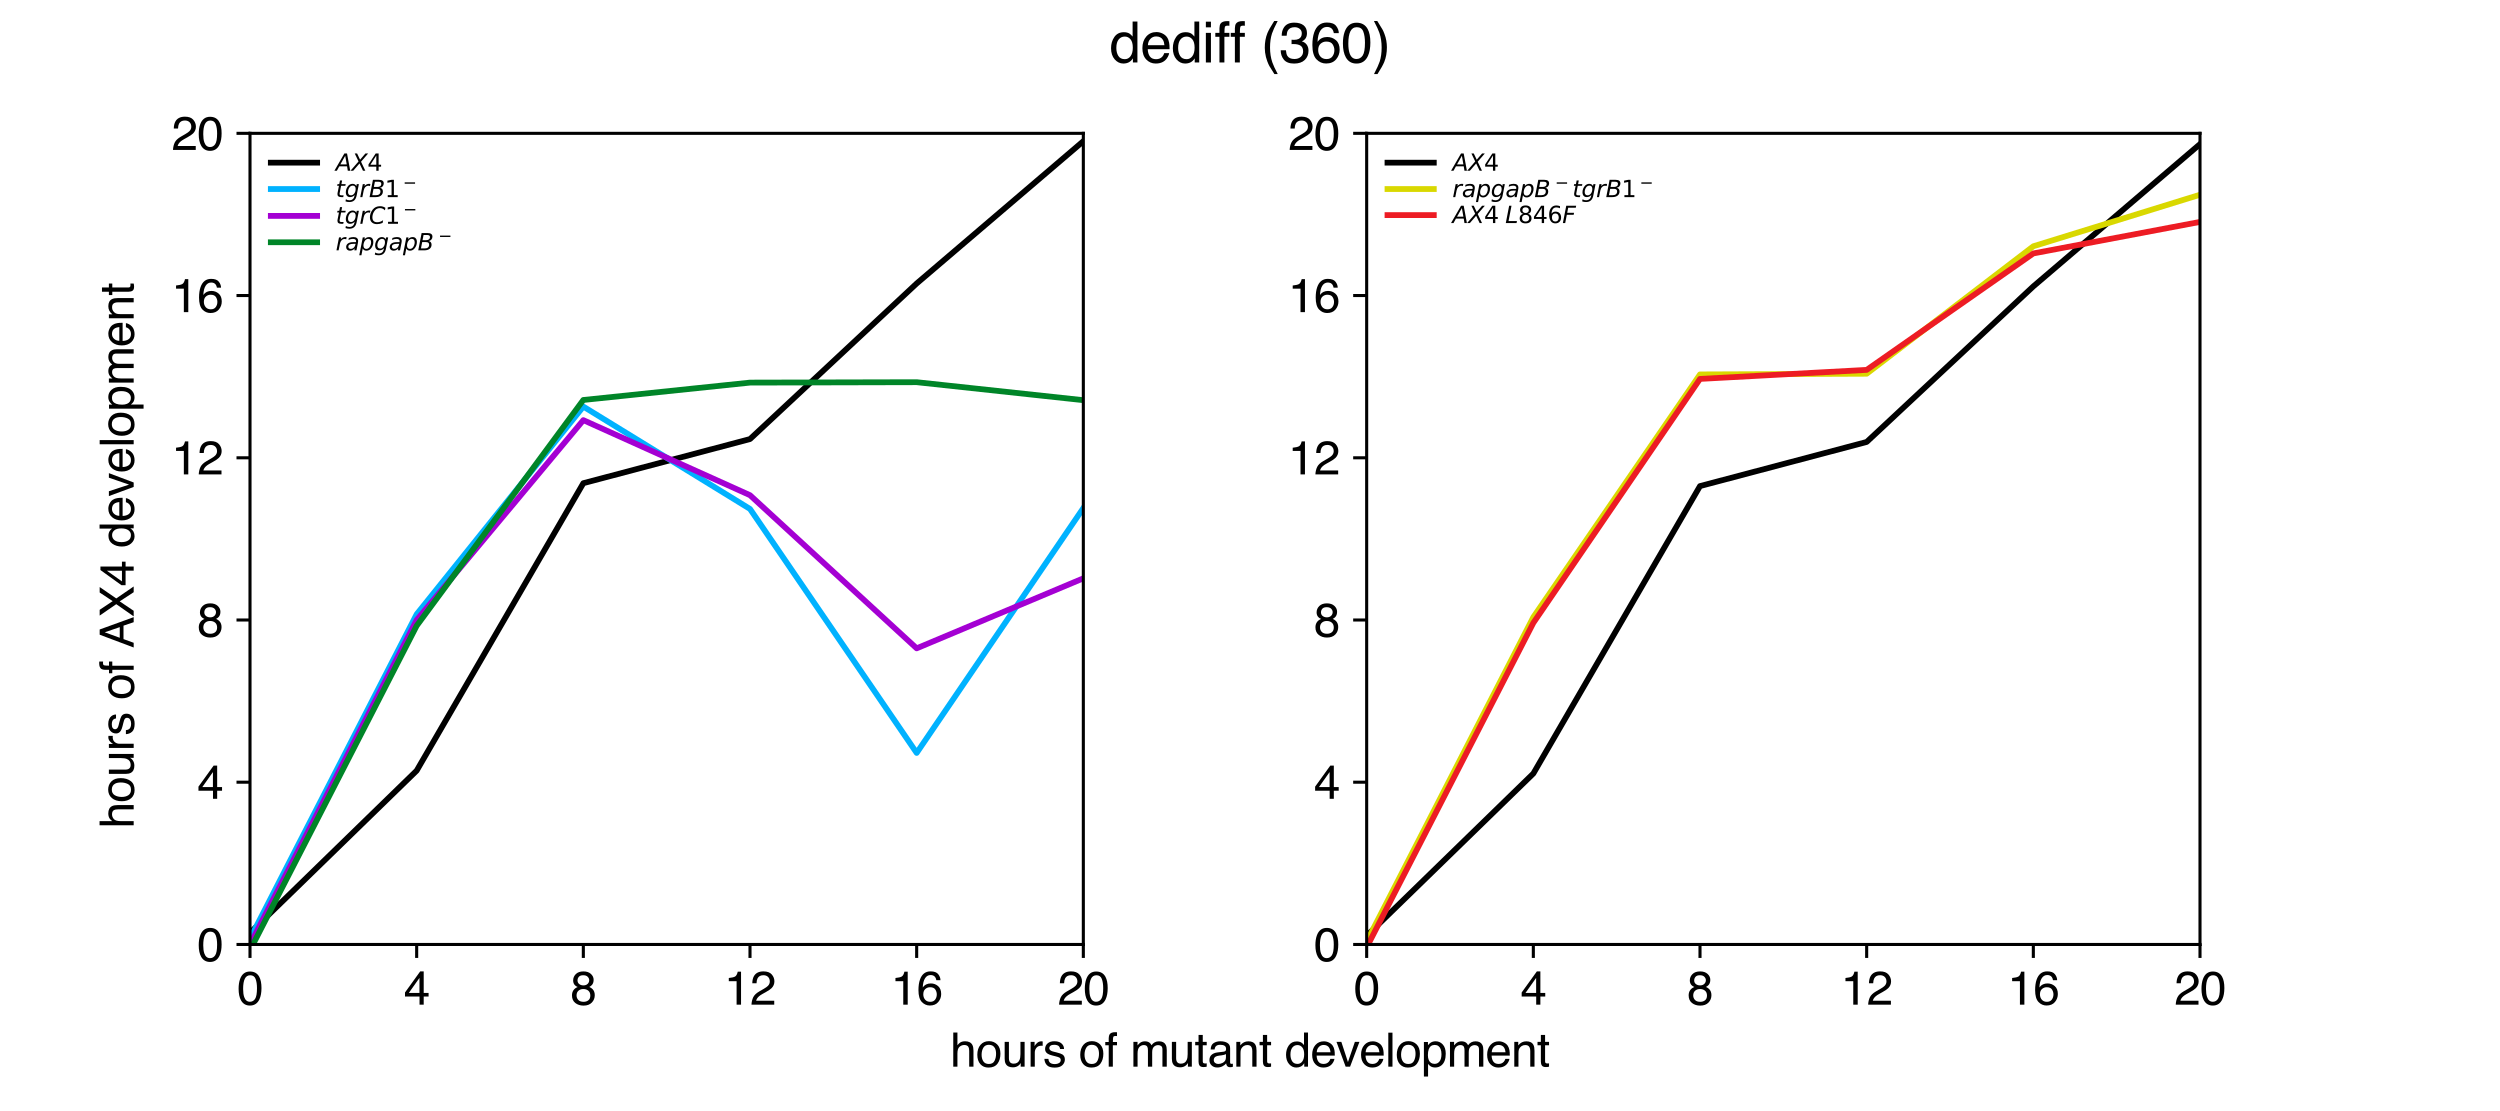 <?xml version='1.0' encoding='ASCII' standalone='yes'?>
<svg xmlns="http://www.w3.org/2000/svg" xmlns:xlink="http://www.w3.org/1999/xlink" version="1.1" width="648.0pt" viewBox="0 0 648.0 288.0" height="288.0pt">
  <g>
    <g transform="translate(0, 0) scale(1 1) ">
 <defs>
  <style type="text/css">*{stroke-linejoin: round; stroke-linecap: butt}</style>
 </defs>
 <g id="figure_1">
  <g id="patch_1">
   <path d="M 0 288  L 648 288  L 648 0  L 0 0  z " style="fill: #ffffff"/>
  </g>
  <g id="axes_1">
   <g id="patch_2">
    <path d="M 64.8 244.8  L 280.8 244.8  L 280.8 34.56  L 64.8 34.56  z " style="fill: #ffffff"/>
   </g>
   <g id="matplotlib.axis_1">
    <g id="xtick_1">
     <g id="line2d_1">
      <defs>
       <path id="mc2045656c8" d="M 0 0  L 0 3.5  " style="stroke: #000000; stroke-width: 0.8"/>
      </defs>
      <g>
       <use xlink:href="#mc2045656c8" x="64.8" y="244.8" style="stroke: #000000; stroke-width: 0.8"/>
      </g>
     </g>
     <g id="text_1">
      <!-- 0 -->
      <g transform="translate(61.463 260.408) scale(0.12 -0.12)">
       <defs>
        <path id="Helvetica-30" d="M 1731 4475  Q 2600 4475 2988 3759  Q 3288 3206 3288 2244  Q 3288 1331 3016 734  Q 2622 -122 1728 -122  Q 922 -122 528 578  Q 200 1163 200 2147  Q 200 2909 397 3456  Q 766 4475 1731 4475  z M 1725 391  Q 2163 391 2422 778  Q 2681 1166 2681 2222  Q 2681 2984 2493 3476  Q 2306 3969 1766 3969  Q 1269 3969 1039 3501  Q 809 3034 809 2125  Q 809 1441 956 1025  Q 1181 391 1725 391  z " transform="scale(0.016)"/>
       </defs>
       <use xlink:href="#Helvetica-30"/>
      </g>
     </g>
    </g>
    <g id="xtick_2">
     <g id="line2d_2">
      <g>
       <use xlink:href="#mc2045656c8" x="108" y="244.8" style="stroke: #000000; stroke-width: 0.8"/>
      </g>
     </g>
     <g id="text_2">
      <!-- 4 -->
      <g transform="translate(104.663 260.408) scale(0.12 -0.12)">
       <defs>
        <path id="Helvetica-34" d="M 2116 1584  L 2116 3613  L 681 1584  L 2116 1584  z M 2125 0  L 2125 1094  L 163 1094  L 163 1644  L 2213 4488  L 2688 4488  L 2688 1584  L 3347 1584  L 3347 1094  L 2688 1094  L 2688 0  L 2125 0  z " transform="scale(0.016)"/>
       </defs>
       <use xlink:href="#Helvetica-34"/>
      </g>
     </g>
    </g>
    <g id="xtick_3">
     <g id="line2d_3">
      <g>
       <use xlink:href="#mc2045656c8" x="151.2" y="244.8" style="stroke: #000000; stroke-width: 0.8"/>
      </g>
     </g>
     <g id="text_3">
      <!-- 8 -->
      <g transform="translate(147.863 260.408) scale(0.12 -0.12)">
       <defs>
        <path id="Helvetica-38" d="M 1741 2600  Q 2113 2600 2322 2808  Q 2531 3016 2531 3303  Q 2531 3553 2331 3762  Q 2131 3972 1722 3972  Q 1316 3972 1134 3762  Q 953 3553 953 3272  Q 953 2956 1187 2778  Q 1422 2600 1741 2600  z M 1775 384  Q 2166 384 2423 595  Q 2681 806 2681 1225  Q 2681 1659 2415 1884  Q 2150 2109 1734 2109  Q 1331 2109 1076 1879  Q 822 1650 822 1244  Q 822 894 1055 639  Q 1288 384 1775 384  z M 975 2384  Q 741 2484 609 2619  Q 363 2869 363 3269  Q 363 3769 725 4128  Q 1088 4488 1753 4488  Q 2397 4488 2762 4148  Q 3128 3809 3128 3356  Q 3128 2938 2916 2678  Q 2797 2531 2547 2391  Q 2825 2263 2984 2097  Q 3281 1784 3281 1284  Q 3281 694 2884 283  Q 2488 -128 1763 -128  Q 1109 -128 657 226  Q 206 581 206 1256  Q 206 1653 400 1942  Q 594 2231 975 2384  z " transform="scale(0.016)"/>
       </defs>
       <use xlink:href="#Helvetica-38"/>
      </g>
     </g>
    </g>
    <g id="xtick_4">
     <g id="line2d_4">
      <g>
       <use xlink:href="#mc2045656c8" x="194.4" y="244.8" style="stroke: #000000; stroke-width: 0.8"/>
      </g>
     </g>
     <g id="text_4">
      <!-- 12 -->
      <g transform="translate(187.727 260.408) scale(0.12 -0.12)">
       <defs>
        <path id="Helvetica-31" d="M 613 3169  L 613 3600  Q 1222 3659 1462 3798  Q 1703 3938 1822 4456  L 2266 4456  L 2266 0  L 1666 0  L 1666 3169  L 613 3169  z " transform="scale(0.016)"/>
        <path id="Helvetica-32" d="M 200 0  Q 231 578 439 1006  Q 647 1434 1250 1784  L 1850 2131  Q 2253 2366 2416 2531  Q 2672 2791 2672 3125  Q 2672 3516 2437 3745  Q 2203 3975 1813 3975  Q 1234 3975 1013 3538  Q 894 3303 881 2888  L 309 2888  Q 319 3472 525 3841  Q 891 4491 1816 4491  Q 2584 4491 2939 4075  Q 3294 3659 3294 3150  Q 3294 2613 2916 2231  Q 2697 2009 2131 1694  L 1703 1456  Q 1397 1288 1222 1134  Q 909 863 828 531  L 3272 531  L 3272 0  L 200 0  z " transform="scale(0.016)"/>
       </defs>
       <use xlink:href="#Helvetica-31"/>
       <use xlink:href="#Helvetica-32" x="55.615"/>
      </g>
     </g>
    </g>
    <g id="xtick_5">
     <g id="line2d_5">
      <g>
       <use xlink:href="#mc2045656c8" x="237.6" y="244.8" style="stroke: #000000; stroke-width: 0.8"/>
      </g>
     </g>
     <g id="text_5">
      <!-- 16 -->
      <g transform="translate(230.927 260.408) scale(0.12 -0.12)">
       <defs>
        <path id="Helvetica-36" d="M 1872 4494  Q 2622 4494 2917 4105  Q 3213 3716 3213 3303  L 2656 3303  Q 2606 3569 2497 3719  Q 2294 4000 1881 4000  Q 1409 4000 1131 3564  Q 853 3128 822 2316  Q 1016 2600 1309 2741  Q 1578 2866 1909 2866  Q 2472 2866 2890 2506  Q 3309 2147 3309 1434  Q 3309 825 2912 354  Q 2516 -116 1781 -116  Q 1153 -116 697 361  Q 241 838 241 1966  Q 241 2800 444 3381  Q 834 4494 1872 4494  z M 1831 384  Q 2275 384 2495 682  Q 2716 981 2716 1388  Q 2716 1731 2519 2042  Q 2322 2353 1803 2353  Q 1441 2353 1167 2112  Q 894 1872 894 1388  Q 894 963 1142 673  Q 1391 384 1831 384  z " transform="scale(0.016)"/>
       </defs>
       <use xlink:href="#Helvetica-31"/>
       <use xlink:href="#Helvetica-36" x="55.615"/>
      </g>
     </g>
    </g>
    <g id="xtick_6">
     <g id="line2d_6">
      <g>
       <use xlink:href="#mc2045656c8" x="280.8" y="244.8" style="stroke: #000000; stroke-width: 0.8"/>
      </g>
     </g>
     <g id="text_6">
      <!-- 20 -->
      <g transform="translate(274.127 260.408) scale(0.12 -0.12)">
       <use xlink:href="#Helvetica-32"/>
       <use xlink:href="#Helvetica-30" x="55.615"/>
      </g>
     </g>
    </g>
   </g>
   <g id="matplotlib.axis_2">
    <g id="ytick_1">
     <g id="line2d_7">
      <defs>
       <path id="m59d9bb7073" d="M 0 0  L -3.5 0  " style="stroke: #000000; stroke-width: 0.8"/>
      </defs>
      <g>
       <use xlink:href="#m59d9bb7073" x="64.8" y="244.8" style="stroke: #000000; stroke-width: 0.8"/>
      </g>
     </g>
     <g id="text_7">
      <!-- 0 -->
      <g transform="translate(51.127 249.104) scale(0.12 -0.12)">
       <use xlink:href="#Helvetica-30"/>
      </g>
     </g>
    </g>
    <g id="ytick_2">
     <g id="line2d_8">
      <g>
       <use xlink:href="#m59d9bb7073" x="64.8" y="202.752" style="stroke: #000000; stroke-width: 0.8"/>
      </g>
     </g>
     <g id="text_8">
      <!-- 4 -->
      <g transform="translate(51.127 207.056) scale(0.12 -0.12)">
       <use xlink:href="#Helvetica-34"/>
      </g>
     </g>
    </g>
    <g id="ytick_3">
     <g id="line2d_9">
      <g>
       <use xlink:href="#m59d9bb7073" x="64.8" y="160.704" style="stroke: #000000; stroke-width: 0.8"/>
      </g>
     </g>
     <g id="text_9">
      <!-- 8 -->
      <g transform="translate(51.127 165.008) scale(0.12 -0.12)">
       <use xlink:href="#Helvetica-38"/>
      </g>
     </g>
    </g>
    <g id="ytick_4">
     <g id="line2d_10">
      <g>
       <use xlink:href="#m59d9bb7073" x="64.8" y="118.656" style="stroke: #000000; stroke-width: 0.8"/>
      </g>
     </g>
     <g id="text_10">
      <!-- 12 -->
      <g transform="translate(44.454 122.96) scale(0.12 -0.12)">
       <use xlink:href="#Helvetica-31"/>
       <use xlink:href="#Helvetica-32" x="55.615"/>
      </g>
     </g>
    </g>
    <g id="ytick_5">
     <g id="line2d_11">
      <g>
       <use xlink:href="#m59d9bb7073" x="64.8" y="76.608" style="stroke: #000000; stroke-width: 0.8"/>
      </g>
     </g>
     <g id="text_11">
      <!-- 16 -->
      <g transform="translate(44.454 80.912) scale(0.12 -0.12)">
       <use xlink:href="#Helvetica-31"/>
       <use xlink:href="#Helvetica-36" x="55.615"/>
      </g>
     </g>
    </g>
    <g id="ytick_6">
     <g id="line2d_12">
      <g>
       <use xlink:href="#m59d9bb7073" x="64.8" y="34.56" style="stroke: #000000; stroke-width: 0.8"/>
      </g>
     </g>
     <g id="text_12">
      <!-- 20 -->
      <g transform="translate(44.454 38.864) scale(0.12 -0.12)">
       <use xlink:href="#Helvetica-32"/>
       <use xlink:href="#Helvetica-30" x="55.615"/>
      </g>
     </g>
    </g>
   </g>
   <g id="line2d_13">
    <path d="M 64.8 241.8  L 108 199.752  L 151.2 125.243  L 194.4 113.806  L 237.6 73.478  L 280.8 36.601  " clip-path="url(#p36f970b8a3)" style="fill: none; stroke: #000000; stroke-width: 1.5; stroke-linecap: square"/>
   </g>
   <g id="line2d_14">
    <path d="M 64.8 243.3  L 108 159.204  L 151.2 105.383  L 194.4 131.917  L 237.6 195.157  L 280.8 131.69  " clip-path="url(#p36f970b8a3)" style="fill: none; stroke: #00b2ff; stroke-width: 1.5; stroke-linecap: square"/>
   </g>
   <g id="line2d_15">
    <path d="M 64.8 244.8  L 108 160.704  L 151.2 108.901  L 194.4 128.355  L 237.6 168.048  L 280.8 149.9  " clip-path="url(#p36f970b8a3)" style="fill: none; stroke: #a400d3; stroke-width: 1.5; stroke-linecap: square"/>
   </g>
   <g id="line2d_16">
    <path d="M 64.8 246.3  L 108 162.204  L 151.2 103.673  L 194.4 99.171  L 237.6 99.065  L 280.8 103.726  " clip-path="url(#p36f970b8a3)" style="fill: none; stroke: #008528; stroke-width: 1.5; stroke-linecap: square"/>
   </g>
   <g id="patch_3">
    <path d="M 64.8 244.8  L 64.8 34.56  " style="fill: none; stroke: #000000; stroke-width: 0.8; stroke-linejoin: miter; stroke-linecap: square"/>
   </g>
   <g id="patch_4">
    <path d="M 280.8 244.8  L 280.8 34.56  " style="fill: none; stroke: #000000; stroke-width: 0.8; stroke-linejoin: miter; stroke-linecap: square"/>
   </g>
   <g id="patch_5">
    <path d="M 64.8 244.8  L 280.8 244.8  " style="fill: none; stroke: #000000; stroke-width: 0.8; stroke-linejoin: miter; stroke-linecap: square"/>
   </g>
   <g id="patch_6">
    <path d="M 64.8 34.56  L 280.8 34.56  " style="fill: none; stroke: #000000; stroke-width: 0.8; stroke-linejoin: miter; stroke-linecap: square"/>
   </g>
   <g id="legend_1">
    <g id="line2d_17">
     <path d="M 70.2 42.164  L 76.2 42.164  L 82.2 42.164  " style="fill: none; stroke: #000000; stroke-width: 1.5; stroke-linecap: square"/>
    </g>
    <g id="text_13">
     <!-- $AX4$ -->
     <g transform="translate(87 44.264) scale(0.06 -0.06)">
      <defs>
       <path id="DejaVuSans-Oblique-41" d="M 2356 4666  L 3072 4666  L 3938 0  L 3278 0  L 3084 1197  L 984 1197  L 325 0  L -341 0  L 2356 4666  z M 2584 4044  L 1275 1722  L 2988 1722  L 2584 4044  z " transform="scale(0.016)"/>
       <path id="DejaVuSans-Oblique-58" d="M 878 4666  L 1516 4666  L 2316 2981  L 3763 4666  L 4500 4666  L 2578 2438  L 3738 0  L 3103 0  L 2163 1966  L 459 0  L -275 0  L 1906 2509  L 878 4666  z " transform="scale(0.016)"/>
       <path id="DejaVuSans-34" d="M 2419 4116  L 825 1625  L 2419 1625  L 2419 4116  z M 2253 4666  L 3047 4666  L 3047 1625  L 3713 1625  L 3713 1100  L 3047 1100  L 3047 0  L 2419 0  L 2419 1100  L 313 1100  L 313 1709  L 2253 4666  z " transform="scale(0.016)"/>
      </defs>
      <use xlink:href="#DejaVuSans-Oblique-41" transform="translate(0 0.094)"/>
      <use xlink:href="#DejaVuSans-Oblique-58" transform="translate(68.408 0.094)"/>
      <use xlink:href="#DejaVuSans-34" transform="translate(136.914 0.094)"/>
     </g>
    </g>
    <g id="line2d_18">
     <path d="M 70.2 48.995  L 76.2 48.995  L 82.2 48.995  " style="fill: none; stroke: #00b2ff; stroke-width: 1.5; stroke-linecap: square"/>
    </g>
    <g id="text_14">
     <!-- $tgrB1^-$ -->
     <g transform="translate(87 51.095) scale(0.06 -0.06)">
      <defs>
       <path id="DejaVuSans-Oblique-74" d="M 2706 3500  L 2619 3053  L 1472 3053  L 1100 1153  Q 1081 1047 1072 975  Q 1063 903 1063 863  Q 1063 663 1183 572  Q 1303 481 1569 481  L 2150 481  L 2053 0  L 1503 0  Q 991 0 739 200  Q 488 400 488 806  Q 488 878 497 964  Q 506 1050 525 1153  L 897 3053  L 409 3053  L 500 3500  L 978 3500  L 1172 4494  L 1747 4494  L 1556 3500  L 2706 3500  z " transform="scale(0.016)"/>
       <path id="DejaVuSans-Oblique-67" d="M 3816 3500  L 3219 434  Q 3047 -456 2561 -893  Q 2075 -1331 1253 -1331  Q 950 -1331 690 -1286  Q 431 -1241 206 -1147  L 313 -588  Q 525 -725 762 -790  Q 1000 -856 1269 -856  Q 1816 -856 2167 -557  Q 2519 -259 2631 300  L 2681 563  Q 2441 288 2122 144  Q 1803 0 1434 0  Q 903 0 598 351  Q 294 703 294 1319  Q 294 1803 478 2267  Q 663 2731 997 3091  Q 1219 3328 1514 3456  Q 1809 3584 2131 3584  Q 2484 3584 2746 3420  Q 3009 3256 3138 2956  L 3238 3500  L 3816 3500  z M 2950 2216  Q 2950 2641 2750 2872  Q 2550 3103 2181 3103  Q 1953 3103 1747 3012  Q 1541 2922 1394 2759  Q 1156 2491 1023 2127  Q 891 1763 891 1375  Q 891 944 1092 712  Q 1294 481 1672 481  Q 2219 481 2584 976  Q 2950 1472 2950 2216  z " transform="scale(0.016)"/>
       <path id="DejaVuSans-Oblique-72" d="M 2853 2969  Q 2766 3016 2653 3041  Q 2541 3066 2413 3066  Q 1953 3066 1609 2717  Q 1266 2369 1153 1784  L 800 0  L 225 0  L 909 3500  L 1484 3500  L 1375 2956  Q 1603 3259 1920 3421  Q 2238 3584 2597 3584  Q 2691 3584 2781 3573  Q 2872 3563 2963 3538  L 2853 2969  z " transform="scale(0.016)"/>
       <path id="DejaVuSans-Oblique-42" d="M 1081 4666  L 2694 4666  Q 3350 4666 3675 4422  Q 4000 4178 4000 3688  Q 4000 3238 3720 2911  Q 3441 2584 2988 2516  Q 3375 2428 3569 2181  Q 3763 1934 3763 1522  Q 3763 819 3242 409  Q 2722 0 1819 0  L 172 0  L 1081 4666  z M 1234 2228  L 903 519  L 1919 519  Q 2491 519 2800 781  Q 3109 1044 3109 1522  Q 3109 1891 2904 2059  Q 2700 2228 2247 2228  L 1234 2228  z M 1606 4147  L 1331 2741  L 2272 2741  Q 2775 2741 3058 2959  Q 3341 3178 3341 3566  Q 3341 3869 3150 4008  Q 2959 4147 2541 4147  L 1606 4147  z " transform="scale(0.016)"/>
       <path id="DejaVuSans-31" d="M 794 531  L 1825 531  L 1825 4091  L 703 3866  L 703 4441  L 1819 4666  L 2450 4666  L 2450 531  L 3481 531  L 3481 0  L 794 0  L 794 531  z " transform="scale(0.016)"/>
       <path id="DejaVuSans-2212" d="M 678 2272  L 4684 2272  L 4684 1741  L 678 1741  L 678 2272  z " transform="scale(0.016)"/>
      </defs>
      <use xlink:href="#DejaVuSans-Oblique-74" transform="translate(0 0.094)"/>
      <use xlink:href="#DejaVuSans-Oblique-67" transform="translate(39.209 0.094)"/>
      <use xlink:href="#DejaVuSans-Oblique-72" transform="translate(102.686 0.094)"/>
      <use xlink:href="#DejaVuSans-Oblique-42" transform="translate(143.799 0.094)"/>
      <use xlink:href="#DejaVuSans-31" transform="translate(212.402 0.094)"/>
      <use xlink:href="#DejaVuSans-2212" transform="translate(290.62 38.375) scale(0.7)"/>
     </g>
    </g>
    <g id="line2d_19">
     <path d="M 70.2 55.955  L 76.2 55.955  L 82.2 55.955  " style="fill: none; stroke: #a400d3; stroke-width: 1.5; stroke-linecap: square"/>
    </g>
    <g id="text_15">
     <!-- $tgrC1^-$ -->
     <g transform="translate(87 58.055) scale(0.06 -0.06)">
      <defs>
       <path id="DejaVuSans-Oblique-43" d="M 4447 4306  L 4319 3641  Q 4019 3944 3683 4091  Q 3347 4238 2956 4238  Q 2422 4238 2017 3981  Q 1613 3725 1319 3200  Q 1131 2863 1032 2486  Q 934 2109 934 1728  Q 934 1091 1264 756  Q 1594 422 2222 422  Q 2656 422 3056 561  Q 3456 700 3834 978  L 3688 231  Q 3316 72 2936 -9  Q 2556 -91 2175 -91  Q 1278 -91 773 396  Q 269 884 269 1753  Q 269 2309 461 2846  Q 653 3384 1013 3828  Q 1394 4300 1883 4525  Q 2372 4750 3022 4750  Q 3422 4750 3780 4639  Q 4138 4528 4447 4306  z " transform="scale(0.016)"/>
      </defs>
      <use xlink:href="#DejaVuSans-Oblique-74" transform="translate(0 0.781)"/>
      <use xlink:href="#DejaVuSans-Oblique-67" transform="translate(39.209 0.781)"/>
      <use xlink:href="#DejaVuSans-Oblique-72" transform="translate(102.686 0.781)"/>
      <use xlink:href="#DejaVuSans-Oblique-43" transform="translate(143.799 0.781)"/>
      <use xlink:href="#DejaVuSans-31" transform="translate(213.623 0.781)"/>
      <use xlink:href="#DejaVuSans-2212" transform="translate(291.841 39.062) scale(0.7)"/>
     </g>
    </g>
    <g id="line2d_20">
     <path d="M 70.2 62.795  L 76.2 62.795  L 82.2 62.795  " style="fill: none; stroke: #008528; stroke-width: 1.5; stroke-linecap: square"/>
    </g>
    <g id="text_16">
     <!-- $rapgapB^-$ -->
     <g transform="translate(87 64.895) scale(0.06 -0.06)">
      <defs>
       <path id="DejaVuSans-Oblique-61" d="M 3438 1997  L 3047 0  L 2472 0  L 2578 531  Q 2325 219 2001 64  Q 1678 -91 1281 -91  Q 834 -91 548 182  Q 263 456 263 884  Q 263 1497 752 1853  Q 1241 2209 2100 2209  L 2900 2209  L 2931 2363  Q 2938 2388 2941 2417  Q 2944 2447 2944 2509  Q 2944 2788 2717 2942  Q 2491 3097 2081 3097  Q 1800 3097 1504 3025  Q 1209 2953 897 2809  L 997 3341  Q 1322 3463 1633 3523  Q 1944 3584 2234 3584  Q 2853 3584 3176 3315  Q 3500 3047 3500 2534  Q 3500 2431 3484 2292  Q 3469 2153 3438 1997  z M 2816 1759  L 2241 1759  Q 1534 1759 1195 1570  Q 856 1381 856 984  Q 856 709 1029 553  Q 1203 397 1509 397  Q 1978 397 2328 733  Q 2678 1069 2791 1631  L 2816 1759  z " transform="scale(0.016)"/>
       <path id="DejaVuSans-Oblique-70" d="M 3175 2156  Q 3175 2616 2975 2859  Q 2775 3103 2400 3103  Q 2144 3103 1911 2972  Q 1678 2841 1497 2591  Q 1319 2344 1212 1994  Q 1106 1644 1106 1300  Q 1106 863 1306 627  Q 1506 391 1875 391  Q 2147 391 2380 519  Q 2613 647 2778 891  Q 2956 1147 3065 1494  Q 3175 1841 3175 2156  z M 1394 2969  Q 1625 3272 1939 3428  Q 2253 3584 2638 3584  Q 3175 3584 3472 3232  Q 3769 2881 3769 2247  Q 3769 1728 3584 1258  Q 3400 788 3053 416  Q 2822 169 2531 39  Q 2241 -91 1919 -91  Q 1547 -91 1294 64  Q 1041 219 916 525  L 556 -1331  L -19 -1331  L 922 3500  L 1497 3500  L 1394 2969  z " transform="scale(0.016)"/>
      </defs>
      <use xlink:href="#DejaVuSans-Oblique-72" transform="translate(0 0.094)"/>
      <use xlink:href="#DejaVuSans-Oblique-61" transform="translate(41.113 0.094)"/>
      <use xlink:href="#DejaVuSans-Oblique-70" transform="translate(102.393 0.094)"/>
      <use xlink:href="#DejaVuSans-Oblique-67" transform="translate(165.869 0.094)"/>
      <use xlink:href="#DejaVuSans-Oblique-61" transform="translate(229.346 0.094)"/>
      <use xlink:href="#DejaVuSans-Oblique-70" transform="translate(290.625 0.094)"/>
      <use xlink:href="#DejaVuSans-Oblique-42" transform="translate(354.102 0.094)"/>
      <use xlink:href="#DejaVuSans-2212" transform="translate(443.36 38.375) scale(0.7)"/>
     </g>
    </g>
   </g>
  </g>
  <g id="axes_2">
   <g id="patch_7">
    <path d="M 354.24 244.8  L 570.24 244.8  L 570.24 34.56  L 354.24 34.56  z " style="fill: #ffffff"/>
   </g>
   <g id="matplotlib.axis_3">
    <g id="xtick_7">
     <g id="line2d_21">
      <g>
       <use xlink:href="#mc2045656c8" x="354.24" y="244.8" style="stroke: #000000; stroke-width: 0.8"/>
      </g>
     </g>
     <g id="text_17">
      <!-- 0 -->
      <g transform="translate(350.903 260.408) scale(0.12 -0.12)">
       <use xlink:href="#Helvetica-30"/>
      </g>
     </g>
    </g>
    <g id="xtick_8">
     <g id="line2d_22">
      <g>
       <use xlink:href="#mc2045656c8" x="397.44" y="244.8" style="stroke: #000000; stroke-width: 0.8"/>
      </g>
     </g>
     <g id="text_18">
      <!-- 4 -->
      <g transform="translate(394.103 260.408) scale(0.12 -0.12)">
       <use xlink:href="#Helvetica-34"/>
      </g>
     </g>
    </g>
    <g id="xtick_9">
     <g id="line2d_23">
      <g>
       <use xlink:href="#mc2045656c8" x="440.64" y="244.8" style="stroke: #000000; stroke-width: 0.8"/>
      </g>
     </g>
     <g id="text_19">
      <!-- 8 -->
      <g transform="translate(437.303 260.408) scale(0.12 -0.12)">
       <use xlink:href="#Helvetica-38"/>
      </g>
     </g>
    </g>
    <g id="xtick_10">
     <g id="line2d_24">
      <g>
       <use xlink:href="#mc2045656c8" x="483.84" y="244.8" style="stroke: #000000; stroke-width: 0.8"/>
      </g>
     </g>
     <g id="text_20">
      <!-- 12 -->
      <g transform="translate(477.167 260.408) scale(0.12 -0.12)">
       <use xlink:href="#Helvetica-31"/>
       <use xlink:href="#Helvetica-32" x="55.615"/>
      </g>
     </g>
    </g>
    <g id="xtick_11">
     <g id="line2d_25">
      <g>
       <use xlink:href="#mc2045656c8" x="527.04" y="244.8" style="stroke: #000000; stroke-width: 0.8"/>
      </g>
     </g>
     <g id="text_21">
      <!-- 16 -->
      <g transform="translate(520.367 260.408) scale(0.12 -0.12)">
       <use xlink:href="#Helvetica-31"/>
       <use xlink:href="#Helvetica-36" x="55.615"/>
      </g>
     </g>
    </g>
    <g id="xtick_12">
     <g id="line2d_26">
      <g>
       <use xlink:href="#mc2045656c8" x="570.24" y="244.8" style="stroke: #000000; stroke-width: 0.8"/>
      </g>
     </g>
     <g id="text_22">
      <!-- 20 -->
      <g transform="translate(563.567 260.408) scale(0.12 -0.12)">
       <use xlink:href="#Helvetica-32"/>
       <use xlink:href="#Helvetica-30" x="55.615"/>
      </g>
     </g>
    </g>
   </g>
   <g id="matplotlib.axis_4">
    <g id="ytick_7">
     <g id="line2d_27">
      <g>
       <use xlink:href="#m59d9bb7073" x="354.24" y="244.8" style="stroke: #000000; stroke-width: 0.8"/>
      </g>
     </g>
     <g id="text_23">
      <!-- 0 -->
      <g transform="translate(340.567 249.104) scale(0.12 -0.12)">
       <use xlink:href="#Helvetica-30"/>
      </g>
     </g>
    </g>
    <g id="ytick_8">
     <g id="line2d_28">
      <g>
       <use xlink:href="#m59d9bb7073" x="354.24" y="202.752" style="stroke: #000000; stroke-width: 0.8"/>
      </g>
     </g>
     <g id="text_24">
      <!-- 4 -->
      <g transform="translate(340.567 207.056) scale(0.12 -0.12)">
       <use xlink:href="#Helvetica-34"/>
      </g>
     </g>
    </g>
    <g id="ytick_9">
     <g id="line2d_29">
      <g>
       <use xlink:href="#m59d9bb7073" x="354.24" y="160.704" style="stroke: #000000; stroke-width: 0.8"/>
      </g>
     </g>
     <g id="text_25">
      <!-- 8 -->
      <g transform="translate(340.567 165.008) scale(0.12 -0.12)">
       <use xlink:href="#Helvetica-38"/>
      </g>
     </g>
    </g>
    <g id="ytick_10">
     <g id="line2d_30">
      <g>
       <use xlink:href="#m59d9bb7073" x="354.24" y="118.656" style="stroke: #000000; stroke-width: 0.8"/>
      </g>
     </g>
     <g id="text_26">
      <!-- 12 -->
      <g transform="translate(333.894 122.96) scale(0.12 -0.12)">
       <use xlink:href="#Helvetica-31"/>
       <use xlink:href="#Helvetica-32" x="55.615"/>
      </g>
     </g>
    </g>
    <g id="ytick_11">
     <g id="line2d_31">
      <g>
       <use xlink:href="#m59d9bb7073" x="354.24" y="76.608" style="stroke: #000000; stroke-width: 0.8"/>
      </g>
     </g>
     <g id="text_27">
      <!-- 16 -->
      <g transform="translate(333.894 80.912) scale(0.12 -0.12)">
       <use xlink:href="#Helvetica-31"/>
       <use xlink:href="#Helvetica-36" x="55.615"/>
      </g>
     </g>
    </g>
    <g id="ytick_12">
     <g id="line2d_32">
      <g>
       <use xlink:href="#m59d9bb7073" x="354.24" y="34.56" style="stroke: #000000; stroke-width: 0.8"/>
      </g>
     </g>
     <g id="text_28">
      <!-- 20 -->
      <g transform="translate(333.894 38.864) scale(0.12 -0.12)">
       <use xlink:href="#Helvetica-32"/>
       <use xlink:href="#Helvetica-30" x="55.615"/>
      </g>
     </g>
    </g>
   </g>
   <g id="line2d_33">
    <path d="M 354.24 242.55  L 397.44 200.502  L 440.64 125.993  L 483.84 114.556  L 527.04 74.228  L 570.24 37.351  " clip-path="url(#pe283a41bf8)" style="fill: none; stroke: #000000; stroke-width: 1.5; stroke-linecap: square"/>
   </g>
   <g id="line2d_34">
    <path d="M 354.24 244.05  L 397.44 159.954  L 440.64 97.05  L 483.84 96.87  L 527.04 63.83  L 570.24 50.471  " clip-path="url(#pe283a41bf8)" style="fill: none; stroke: #d9d800; stroke-width: 1.5; stroke-linecap: square"/>
   </g>
   <g id="line2d_35">
    <path d="M 354.24 245.55  L 397.44 161.454  L 440.64 98.214  L 483.84 95.874  L 527.04 65.689  L 570.24 57.518  " clip-path="url(#pe283a41bf8)" style="fill: none; stroke: #ed1c24; stroke-width: 1.5; stroke-linecap: square"/>
   </g>
   <g id="patch_8">
    <path d="M 354.24 244.8  L 354.24 34.56  " style="fill: none; stroke: #000000; stroke-width: 0.8; stroke-linejoin: miter; stroke-linecap: square"/>
   </g>
   <g id="patch_9">
    <path d="M 570.24 244.8  L 570.24 34.56  " style="fill: none; stroke: #000000; stroke-width: 0.8; stroke-linejoin: miter; stroke-linecap: square"/>
   </g>
   <g id="patch_10">
    <path d="M 354.24 244.8  L 570.24 244.8  " style="fill: none; stroke: #000000; stroke-width: 0.8; stroke-linejoin: miter; stroke-linecap: square"/>
   </g>
   <g id="patch_11">
    <path d="M 354.24 34.56  L 570.24 34.56  " style="fill: none; stroke: #000000; stroke-width: 0.8; stroke-linejoin: miter; stroke-linecap: square"/>
   </g>
   <g id="legend_2">
    <g id="line2d_36">
     <path d="M 359.64 42.164  L 365.64 42.164  L 371.64 42.164  " style="fill: none; stroke: #000000; stroke-width: 1.5; stroke-linecap: square"/>
    </g>
    <g id="text_29">
     <!-- $AX4$ -->
     <g transform="translate(376.44 44.264) scale(0.06 -0.06)">
      <use xlink:href="#DejaVuSans-Oblique-41" transform="translate(0 0.094)"/>
      <use xlink:href="#DejaVuSans-Oblique-58" transform="translate(68.408 0.094)"/>
      <use xlink:href="#DejaVuSans-34" transform="translate(136.914 0.094)"/>
     </g>
    </g>
    <g id="line2d_37">
     <path d="M 359.64 48.995  L 365.64 48.995  L 371.64 48.995  " style="fill: none; stroke: #d9d800; stroke-width: 1.5; stroke-linecap: square"/>
    </g>
    <g id="text_30">
     <!-- $rapgapB^-tgrB1^-$ -->
     <g transform="translate(376.44 51.095) scale(0.06 -0.06)">
      <use xlink:href="#DejaVuSans-Oblique-72" transform="translate(0 0.094)"/>
      <use xlink:href="#DejaVuSans-Oblique-61" transform="translate(41.113 0.094)"/>
      <use xlink:href="#DejaVuSans-Oblique-70" transform="translate(102.393 0.094)"/>
      <use xlink:href="#DejaVuSans-Oblique-67" transform="translate(165.869 0.094)"/>
      <use xlink:href="#DejaVuSans-Oblique-61" transform="translate(229.346 0.094)"/>
      <use xlink:href="#DejaVuSans-Oblique-70" transform="translate(290.625 0.094)"/>
      <use xlink:href="#DejaVuSans-Oblique-42" transform="translate(354.102 0.094)"/>
      <use xlink:href="#DejaVuSans-2212" transform="translate(443.36 38.375) scale(0.7)"/>
      <use xlink:href="#DejaVuSans-Oblique-74" transform="translate(518.384 0.094)"/>
      <use xlink:href="#DejaVuSans-Oblique-67" transform="translate(557.593 0.094)"/>
      <use xlink:href="#DejaVuSans-Oblique-72" transform="translate(621.07 0.094)"/>
      <use xlink:href="#DejaVuSans-Oblique-42" transform="translate(662.183 0.094)"/>
      <use xlink:href="#DejaVuSans-31" transform="translate(730.786 0.094)"/>
      <use xlink:href="#DejaVuSans-2212" transform="translate(809.004 38.375) scale(0.7)"/>
     </g>
    </g>
    <g id="line2d_38">
     <path d="M 359.64 55.759  L 365.64 55.759  L 371.64 55.759  " style="fill: none; stroke: #ed1c24; stroke-width: 1.5; stroke-linecap: square"/>
    </g>
    <g id="text_31">
     <!-- $AX4$ $L846F$ -->
     <g transform="translate(376.44 57.859) scale(0.06 -0.06)">
      <defs>
       <path id="Helvetica-20" transform="scale(0.016)"/>
       <path id="DejaVuSans-Oblique-4c" d="M 1075 4666  L 1709 4666  L 909 525  L 3181 525  L 3078 0  L 172 0  L 1075 4666  z " transform="scale(0.016)"/>
       <path id="DejaVuSans-38" d="M 2034 2216  Q 1584 2216 1326 1975  Q 1069 1734 1069 1313  Q 1069 891 1326 650  Q 1584 409 2034 409  Q 2484 409 2743 651  Q 3003 894 3003 1313  Q 3003 1734 2745 1975  Q 2488 2216 2034 2216  z M 1403 2484  Q 997 2584 770 2862  Q 544 3141 544 3541  Q 544 4100 942 4425  Q 1341 4750 2034 4750  Q 2731 4750 3128 4425  Q 3525 4100 3525 3541  Q 3525 3141 3298 2862  Q 3072 2584 2669 2484  Q 3125 2378 3379 2068  Q 3634 1759 3634 1313  Q 3634 634 3220 271  Q 2806 -91 2034 -91  Q 1263 -91 848 271  Q 434 634 434 1313  Q 434 1759 690 2068  Q 947 2378 1403 2484  z M 1172 3481  Q 1172 3119 1398 2916  Q 1625 2713 2034 2713  Q 2441 2713 2670 2916  Q 2900 3119 2900 3481  Q 2900 3844 2670 4047  Q 2441 4250 2034 4250  Q 1625 4250 1398 4047  Q 1172 3844 1172 3481  z " transform="scale(0.016)"/>
       <path id="DejaVuSans-36" d="M 2113 2584  Q 1688 2584 1439 2293  Q 1191 2003 1191 1497  Q 1191 994 1439 701  Q 1688 409 2113 409  Q 2538 409 2786 701  Q 3034 994 3034 1497  Q 3034 2003 2786 2293  Q 2538 2584 2113 2584  z M 3366 4563  L 3366 3988  Q 3128 4100 2886 4159  Q 2644 4219 2406 4219  Q 1781 4219 1451 3797  Q 1122 3375 1075 2522  Q 1259 2794 1537 2939  Q 1816 3084 2150 3084  Q 2853 3084 3261 2657  Q 3669 2231 3669 1497  Q 3669 778 3244 343  Q 2819 -91 2113 -91  Q 1303 -91 875 529  Q 447 1150 447 2328  Q 447 3434 972 4092  Q 1497 4750 2381 4750  Q 2619 4750 2861 4703  Q 3103 4656 3366 4563  z " transform="scale(0.016)"/>
       <path id="DejaVuSans-Oblique-46" d="M 1081 4666  L 3756 4666  L 3653 4134  L 1606 4134  L 1338 2759  L 3188 2759  L 3084 2228  L 1234 2228  L 800 0  L 172 0  L 1081 4666  z " transform="scale(0.016)"/>
      </defs>
      <use xlink:href="#DejaVuSans-Oblique-41" transform="translate(0 0.781)"/>
      <use xlink:href="#DejaVuSans-Oblique-58" transform="translate(68.408 0.781)"/>
      <use xlink:href="#DejaVuSans-34" transform="translate(136.914 0.781)"/>
      <use xlink:href="#Helvetica-20" transform="translate(200.537 0.781)"/>
      <use xlink:href="#DejaVuSans-Oblique-4c" transform="translate(228.32 0.781)"/>
      <use xlink:href="#DejaVuSans-38" transform="translate(284.033 0.781)"/>
      <use xlink:href="#DejaVuSans-34" transform="translate(347.656 0.781)"/>
      <use xlink:href="#DejaVuSans-36" transform="translate(411.279 0.781)"/>
      <use xlink:href="#DejaVuSans-Oblique-46" transform="translate(474.902 0.781)"/>
     </g>
    </g>
   </g>
  </g>
  <g id="text_32">
   <!-- dediff (360) -->
   <g transform="translate(287.582 16.195) scale(0.144 -0.144)">
    <defs>
     <path id="Helvetica-64" d="M 769 1634  Q 769 1097 997 734  Q 1225 372 1728 372  Q 2119 372 2370 708  Q 2622 1044 2622 1672  Q 2622 2306 2362 2611  Q 2103 2916 1722 2916  Q 1297 2916 1033 2591  Q 769 2266 769 1634  z M 1616 3406  Q 2000 3406 2259 3244  Q 2409 3150 2600 2916  L 2600 4606  L 3141 4606  L 3141 0  L 2634 0  L 2634 466  Q 2438 156 2169 18  Q 1900 -119 1553 -119  Q 994 -119 584 351  Q 175 822 175 1603  Q 175 2334 548 2870  Q 922 3406 1616 3406  z " transform="scale(0.016)"/>
     <path id="Helvetica-65" d="M 1806 3422  Q 2163 3422 2497 3255  Q 2831 3088 3006 2822  Q 3175 2569 3231 2231  Q 3281 2000 3281 1494  L 828 1494  Q 844 984 1069 676  Q 1294 369 1766 369  Q 2206 369 2469 659  Q 2619 828 2681 1050  L 3234 1050  Q 3213 866 3089 639  Q 2966 413 2813 269  Q 2556 19 2178 -69  Q 1975 -119 1719 -119  Q 1094 -119 659 336  Q 225 791 225 1609  Q 225 2416 662 2919  Q 1100 3422 1806 3422  z M 2703 1941  Q 2669 2306 2544 2525  Q 2313 2931 1772 2931  Q 1384 2931 1121 2651  Q 859 2372 844 1941  L 2703 1941  z M 1753 3428  L 1753 3428  z " transform="scale(0.016)"/>
     <path id="Helvetica-69" d="M 413 3331  L 984 3331  L 984 0  L 413 0  L 413 3331  z M 413 4591  L 984 4591  L 984 3953  L 413 3953  L 413 4591  z " transform="scale(0.016)"/>
     <path id="Helvetica-66" d="M 553 3856  Q 566 4206 675 4369  Q 872 4656 1434 4656  Q 1488 4656 1544 4653  Q 1600 4650 1672 4644  L 1672 4131  Q 1584 4138 1545 4139  Q 1506 4141 1472 4141  Q 1216 4141 1166 4008  Q 1116 3875 1116 3331  L 1672 3331  L 1672 2888  L 1109 2888  L 1109 0  L 553 0  L 553 2888  L 88 2888  L 88 3331  L 553 3331  L 553 3856  z " transform="scale(0.016)"/>
     <path id="Helvetica-28" d="M 1894 4666  Q 1403 3713 1256 3263  Q 1034 2578 1034 1681  Q 1034 775 1288 25  Q 1444 -438 1903 -1306  L 1525 -1306  Q 1069 -594 959 -397  Q 850 -200 722 138  Q 547 600 478 1125  Q 444 1397 444 1644  Q 444 2569 734 3291  Q 919 3750 1503 4666  L 1894 4666  z " transform="scale(0.016)"/>
     <path id="Helvetica-33" d="M 1663 -122  Q 869 -122 511 314  Q 153 750 153 1375  L 741 1375  Q 778 941 903 744  Q 1122 391 1694 391  Q 2138 391 2406 628  Q 2675 866 2675 1241  Q 2675 1703 2392 1887  Q 2109 2072 1606 2072  Q 1550 2072 1492 2070  Q 1434 2069 1375 2066  L 1375 2563  Q 1463 2553 1522 2550  Q 1581 2547 1650 2547  Q 1966 2547 2169 2647  Q 2525 2822 2525 3272  Q 2525 3606 2287 3787  Q 2050 3969 1734 3969  Q 1172 3969 956 3594  Q 838 3388 822 3006  L 266 3006  Q 266 3506 466 3856  Q 809 4481 1675 4481  Q 2359 4481 2734 4176  Q 3109 3872 3109 3294  Q 3109 2881 2888 2625  Q 2750 2466 2531 2375  Q 2884 2278 3082 2001  Q 3281 1725 3281 1325  Q 3281 684 2859 281  Q 2438 -122 1663 -122  z " transform="scale(0.016)"/>
     <path id="Helvetica-29" d="M 222 -1306  Q 719 -338 863 106  Q 1081 778 1081 1681  Q 1081 2584 828 3334  Q 672 3797 213 4666  L 591 4666  Q 1072 3897 1173 3717  Q 1275 3538 1394 3222  Q 1544 2831 1608 2450  Q 1672 2069 1672 1716  Q 1672 791 1378 66  Q 1194 -400 613 -1306  L 222 -1306  z " transform="scale(0.016)"/>
    </defs>
    <use xlink:href="#Helvetica-64"/>
    <use xlink:href="#Helvetica-65" x="55.615"/>
    <use xlink:href="#Helvetica-64" x="111.23"/>
    <use xlink:href="#Helvetica-69" x="166.846"/>
    <use xlink:href="#Helvetica-66" x="189.062"/>
    <use xlink:href="#Helvetica-66" x="216.846"/>
    <use xlink:href="#Helvetica-20" x="244.629"/>
    <use xlink:href="#Helvetica-28" x="272.412"/>
    <use xlink:href="#Helvetica-33" x="305.713"/>
    <use xlink:href="#Helvetica-36" x="361.328"/>
    <use xlink:href="#Helvetica-30" x="416.943"/>
    <use xlink:href="#Helvetica-29" x="472.559"/>
   </g>
  </g>
  <g id="text_33">
   <!-- hours of mutant development -->
   <g transform="translate(246.293 276.48) scale(0.12 -0.12)">
    <defs>
     <path id="Helvetica-68" d="M 413 4606  L 975 4606  L 975 2894  Q 1175 3147 1334 3250  Q 1606 3428 2013 3428  Q 2741 3428 3000 2919  Q 3141 2641 3141 2147  L 3141 0  L 2563 0  L 2563 2109  Q 2563 2478 2469 2650  Q 2316 2925 1894 2925  Q 1544 2925 1259 2684  Q 975 2444 975 1775  L 975 0  L 413 0  L 413 4606  z " transform="scale(0.016)"/>
     <path id="Helvetica-6f" d="M 1741 363  Q 2300 363 2508 786  Q 2716 1209 2716 1728  Q 2716 2197 2566 2491  Q 2328 2953 1747 2953  Q 1231 2953 997 2559  Q 763 2166 763 1609  Q 763 1075 997 719  Q 1231 363 1741 363  z M 1763 3444  Q 2409 3444 2856 3012  Q 3303 2581 3303 1744  Q 3303 934 2909 406  Q 2516 -122 1688 -122  Q 997 -122 590 345  Q 184 813 184 1600  Q 184 2444 612 2944  Q 1041 3444 1763 3444  z M 1744 3428  L 1744 3428  z " transform="scale(0.016)"/>
     <path id="Helvetica-75" d="M 975 3347  L 975 1125  Q 975 869 1056 706  Q 1206 406 1616 406  Q 2203 406 2416 931  Q 2531 1213 2531 1703  L 2531 3347  L 3094 3347  L 3094 0  L 2563 0  L 2569 494  Q 2459 303 2297 172  Q 1975 -91 1516 -91  Q 800 -91 541 388  Q 400 644 400 1072  L 400 3347  L 975 3347  z M 1747 3428  L 1747 3428  z " transform="scale(0.016)"/>
     <path id="Helvetica-72" d="M 428 3347  L 963 3347  L 963 2769  Q 1028 2938 1284 3180  Q 1541 3422 1875 3422  Q 1891 3422 1928 3419  Q 1966 3416 2056 3406  L 2056 2813  Q 2006 2822 1964 2825  Q 1922 2828 1872 2828  Q 1447 2828 1219 2554  Q 991 2281 991 1925  L 991 0  L 428 0  L 428 3347  z " transform="scale(0.016)"/>
     <path id="Helvetica-73" d="M 747 1050  Q 772 769 888 619  Q 1100 347 1625 347  Q 1938 347 2175 483  Q 2413 619 2413 903  Q 2413 1119 2222 1231  Q 2100 1300 1741 1391  L 1294 1503  Q 866 1609 663 1741  Q 300 1969 300 2372  Q 300 2847 642 3140  Q 984 3434 1563 3434  Q 2319 3434 2653 2991  Q 2863 2709 2856 2384  L 2325 2384  Q 2309 2575 2191 2731  Q 1997 2953 1519 2953  Q 1200 2953 1036 2831  Q 872 2709 872 2509  Q 872 2291 1088 2159  Q 1213 2081 1456 2022  L 1828 1931  Q 2434 1784 2641 1647  Q 2969 1431 2969 969  Q 2969 522 2630 197  Q 2291 -128 1597 -128  Q 850 -128 539 211  Q 228 550 206 1050  L 747 1050  z M 1578 3428  L 1578 3428  z " transform="scale(0.016)"/>
     <path id="Helvetica-6d" d="M 413 3347  L 969 3347  L 969 2872  Q 1169 3119 1331 3231  Q 1609 3422 1963 3422  Q 2363 3422 2606 3225  Q 2744 3113 2856 2894  Q 3044 3163 3297 3292  Q 3550 3422 3866 3422  Q 4541 3422 4784 2934  Q 4916 2672 4916 2228  L 4916 0  L 4331 0  L 4331 2325  Q 4331 2659 4164 2784  Q 3997 2909 3756 2909  Q 3425 2909 3186 2687  Q 2947 2466 2947 1947  L 2947 0  L 2375 0  L 2375 2184  Q 2375 2525 2294 2681  Q 2166 2916 1816 2916  Q 1497 2916 1236 2669  Q 975 2422 975 1775  L 975 0  L 413 0  L 413 3347  z " transform="scale(0.016)"/>
     <path id="Helvetica-74" d="M 525 4281  L 1094 4281  L 1094 3347  L 1628 3347  L 1628 2888  L 1094 2888  L 1094 703  Q 1094 528 1213 469  Q 1278 434 1431 434  Q 1472 434 1519 436  Q 1566 438 1628 444  L 1628 0  Q 1531 -28 1426 -40  Q 1322 -53 1200 -53  Q 806 -53 665 148  Q 525 350 525 672  L 525 2888  L 72 2888  L 72 3347  L 525 3347  L 525 4281  z " transform="scale(0.016)"/>
     <path id="Helvetica-61" d="M 844 891  Q 844 647 1022 506  Q 1200 366 1444 366  Q 1741 366 2019 503  Q 2488 731 2488 1250  L 2488 1703  Q 2384 1638 2221 1594  Q 2059 1550 1903 1531  L 1563 1488  Q 1256 1447 1103 1359  Q 844 1213 844 891  z M 2206 2028  Q 2400 2053 2466 2191  Q 2503 2266 2503 2406  Q 2503 2694 2298 2823  Q 2094 2953 1713 2953  Q 1272 2953 1088 2716  Q 984 2584 953 2325  L 428 2325  Q 444 2944 830 3186  Q 1216 3428 1725 3428  Q 2316 3428 2684 3203  Q 3050 2978 3050 2503  L 3050 575  Q 3050 488 3086 434  Q 3122 381 3238 381  Q 3275 381 3322 386  Q 3369 391 3422 400  L 3422 -16  Q 3291 -53 3222 -62  Q 3153 -72 3034 -72  Q 2744 -72 2613 134  Q 2544 244 2516 444  Q 2344 219 2022 53  Q 1700 -113 1313 -113  Q 847 -113 551 170  Q 256 453 256 878  Q 256 1344 547 1600  Q 838 1856 1309 1916  L 2206 2028  z M 1741 3428  L 1741 3428  z " transform="scale(0.016)"/>
     <path id="Helvetica-6e" d="M 413 3347  L 947 3347  L 947 2872  Q 1184 3166 1450 3294  Q 1716 3422 2041 3422  Q 2753 3422 3003 2925  Q 3141 2653 3141 2147  L 3141 0  L 2569 0  L 2569 2109  Q 2569 2416 2478 2603  Q 2328 2916 1934 2916  Q 1734 2916 1606 2875  Q 1375 2806 1200 2600  Q 1059 2434 1017 2257  Q 975 2081 975 1753  L 975 0  L 413 0  L 413 3347  z M 1734 3428  L 1734 3428  z " transform="scale(0.016)"/>
     <path id="Helvetica-76" d="M 688 3347  L 1581 622  L 2516 3347  L 3131 3347  L 1869 0  L 1269 0  L 34 3347  L 688 3347  z " transform="scale(0.016)"/>
     <path id="Helvetica-6c" d="M 428 4591  L 991 4591  L 991 0  L 428 0  L 428 4591  z " transform="scale(0.016)"/>
     <path id="Helvetica-70" d="M 1825 378  Q 2219 378 2480 708  Q 2741 1038 2741 1694  Q 2741 2094 2625 2381  Q 2406 2934 1825 2934  Q 1241 2934 1025 2350  Q 909 2038 909 1556  Q 909 1169 1025 897  Q 1244 378 1825 378  z M 369 3331  L 916 3331  L 916 2888  Q 1084 3116 1284 3241  Q 1569 3428 1953 3428  Q 2522 3428 2919 2992  Q 3316 2556 3316 1747  Q 3316 653 2744 184  Q 2381 -113 1900 -113  Q 1522 -113 1266 53  Q 1116 147 931 375  L 931 -1334  L 369 -1334  L 369 3331  z " transform="scale(0.016)"/>
    </defs>
    <use xlink:href="#Helvetica-68"/>
    <use xlink:href="#Helvetica-6f" x="55.615"/>
    <use xlink:href="#Helvetica-75" x="111.23"/>
    <use xlink:href="#Helvetica-72" x="166.846"/>
    <use xlink:href="#Helvetica-73" x="200.146"/>
    <use xlink:href="#Helvetica-20" x="250.146"/>
    <use xlink:href="#Helvetica-6f" x="277.93"/>
    <use xlink:href="#Helvetica-66" x="333.545"/>
    <use xlink:href="#Helvetica-20" x="361.328"/>
    <use xlink:href="#Helvetica-6d" x="389.111"/>
    <use xlink:href="#Helvetica-75" x="472.412"/>
    <use xlink:href="#Helvetica-74" x="528.027"/>
    <use xlink:href="#Helvetica-61" x="555.811"/>
    <use xlink:href="#Helvetica-6e" x="611.426"/>
    <use xlink:href="#Helvetica-74" x="667.041"/>
    <use xlink:href="#Helvetica-20" x="694.824"/>
    <use xlink:href="#Helvetica-64" x="722.607"/>
    <use xlink:href="#Helvetica-65" x="778.223"/>
    <use xlink:href="#Helvetica-76" x="833.838"/>
    <use xlink:href="#Helvetica-65" x="883.838"/>
    <use xlink:href="#Helvetica-6c" x="939.453"/>
    <use xlink:href="#Helvetica-6f" x="961.67"/>
    <use xlink:href="#Helvetica-70" x="1017.285"/>
    <use xlink:href="#Helvetica-6d" x="1072.9"/>
    <use xlink:href="#Helvetica-65" x="1156.201"/>
    <use xlink:href="#Helvetica-6e" x="1211.816"/>
    <use xlink:href="#Helvetica-74" x="1267.432"/>
   </g>
  </g>
  <g id="text_34">
   <!-- hours of AX4 development -->
   <g transform="translate(34.65 214.706) rotate(-90) scale(0.12 -0.12)">
    <defs>
     <path id="Helvetica-41" d="M 2844 1881  L 2147 3909  L 1406 1881  L 2844 1881  z M 1822 4591  L 2525 4591  L 4191 0  L 3509 0  L 3044 1375  L 1228 1375  L 731 0  L 94 0  L 1822 4591  z " transform="scale(0.016)"/>
     <path id="Helvetica-58" d="M 881 0  L 131 0  L 1775 2353  L 234 4591  L 1013 4591  L 2184 2834  L 3347 4591  L 4088 4591  L 2547 2353  L 4163 0  L 3391 0  L 2153 1888  L 881 0  z " transform="scale(0.016)"/>
    </defs>
    <use xlink:href="#Helvetica-68"/>
    <use xlink:href="#Helvetica-6f" x="55.615"/>
    <use xlink:href="#Helvetica-75" x="111.23"/>
    <use xlink:href="#Helvetica-72" x="166.846"/>
    <use xlink:href="#Helvetica-73" x="200.146"/>
    <use xlink:href="#Helvetica-20" x="250.146"/>
    <use xlink:href="#Helvetica-6f" x="277.93"/>
    <use xlink:href="#Helvetica-66" x="333.545"/>
    <use xlink:href="#Helvetica-20" x="361.328"/>
    <use xlink:href="#Helvetica-41" x="389.111"/>
    <use xlink:href="#Helvetica-58" x="455.811"/>
    <use xlink:href="#Helvetica-34" x="522.51"/>
    <use xlink:href="#Helvetica-20" x="578.125"/>
    <use xlink:href="#Helvetica-64" x="605.908"/>
    <use xlink:href="#Helvetica-65" x="661.523"/>
    <use xlink:href="#Helvetica-76" x="717.139"/>
    <use xlink:href="#Helvetica-65" x="767.139"/>
    <use xlink:href="#Helvetica-6c" x="822.754"/>
    <use xlink:href="#Helvetica-6f" x="844.971"/>
    <use xlink:href="#Helvetica-70" x="900.586"/>
    <use xlink:href="#Helvetica-6d" x="956.201"/>
    <use xlink:href="#Helvetica-65" x="1039.502"/>
    <use xlink:href="#Helvetica-6e" x="1095.117"/>
    <use xlink:href="#Helvetica-74" x="1150.732"/>
   </g>
  </g>
 </g>
 <defs>
  <clipPath id="p36f970b8a3">
   <rect x="64.8" y="34.56" width="216" height="210.24"/>
  </clipPath>
  <clipPath id="pe283a41bf8">
   <rect x="354.24" y="34.56" width="216" height="210.24"/>
  </clipPath>
 </defs>
</g>
  </g>
</svg>
